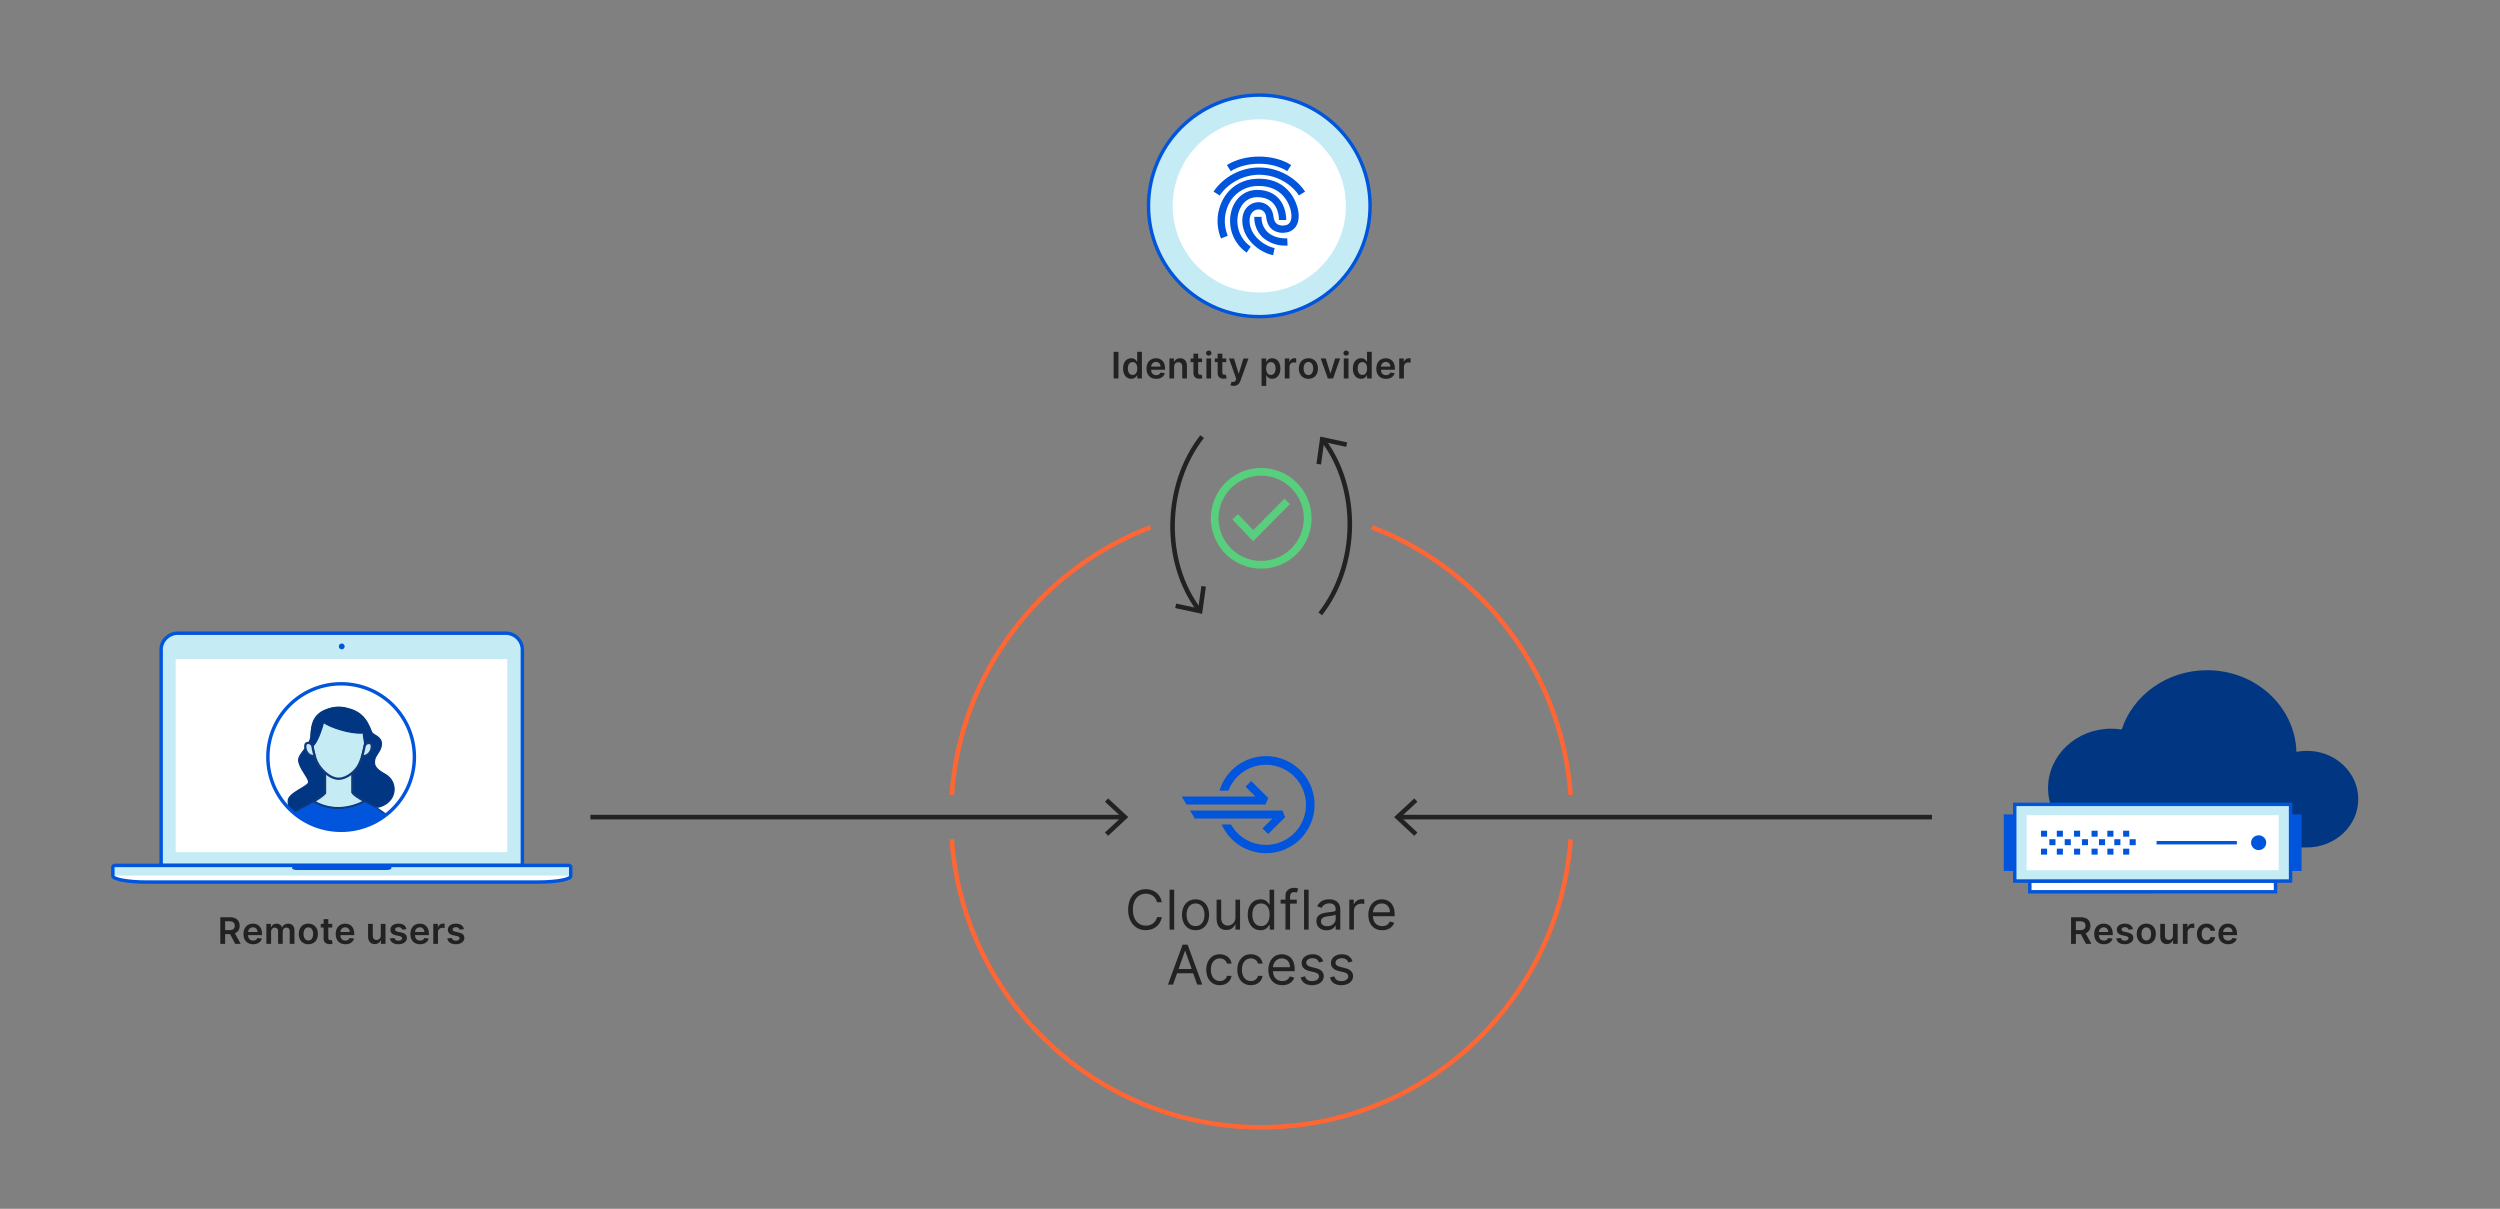 <?xml version="1.0" encoding="utf-8"?>
<!-- Generator: Adobe Illustrator 25.0.0, SVG Export Plug-In . SVG Version: 6.00 Build 0)  -->
<svg version="1.1" xmlns="http://www.w3.org/2000/svg" xmlns:xlink="http://www.w3.org/1999/xlink" x="0px" y="0px"
	 viewBox="0 0 546 264" style="enable-background:new 0 0 546 264;" xml:space="preserve">
<rect x="0" y="0" width="546" height="264" fill="#808080" stroke="none"/>
<style type="text/css">
	.st0{display:none;}
	.st1{display:inline;}
	.st2{fill:#FFFFFF;}
	.st3{opacity:0.3;fill:#FF00FF;}
	.st4{opacity:0.5;fill:#FF00FF;}
	.st5{fill:#E2F5FA;}
	.st6{fill:#C5EBF5;}
	.st7{fill:none;stroke:#222222;stroke-miterlimit:10;}
	.st8{fill:#222222;}
	.st9{fill:#FFFFFF;stroke:#FF6633;stroke-miterlimit:10;}
	.st10{fill:none;stroke:#FF6633;stroke-miterlimit:10;}
	.st11{fill:#272F3D;}
	.st12{fill-rule:evenodd;clip-rule:evenodd;fill:#F19B38;}
	.st13{fill:#4AABE8;}
	.st14{fill:#E1E1E1;}
	.st15{fill:#5D8FED;}
	.st16{fill:#D85241;}
	.st17{fill:#F1BE43;}
	.st18{fill:#E940F6;}
	.st19{fill:#1B59D3;}
	.st20{fill:none;stroke:#FF6633;stroke-linejoin:bevel;stroke-miterlimit:10;}
	.st21{fill:#0055DC;}
	.st22{fill:#FFFFFF;stroke:#222222;stroke-miterlimit:10;}
	.st23{clip-path:url(#SVGID_2_);}
	.st24{fill:#A53237;}
	.st25{fill:#EEBB45;}
	.st26{fill:#D8503F;}
	.st27{fill:#2E74B5;}
	.st28{fill:#E1E2E3;}
	.st29{fill:#6CB35B;}
	.st30{fill:none;stroke:#222222;stroke-width:0.5;stroke-miterlimit:10;}
	.st31{clip-path:url(#SVGID_4_);}
	.st32{fill:none;stroke:#0055DC;stroke-width:0.814;stroke-miterlimit:10;}
	.st33{fill:#C5EBF5;stroke:#0F387D;stroke-width:0.5;stroke-miterlimit:10;}
	.st34{fill:#0055DC;stroke:#0F387D;stroke-width:0.5;stroke-miterlimit:10;}
	.st35{fill:#003682;}
	.st36{fill:none;stroke:#003682;stroke-width:0.505;stroke-linejoin:round;stroke-miterlimit:10;}
	.st37{fill:#003682;stroke:#003682;stroke-width:0.505;stroke-linejoin:round;stroke-miterlimit:10;}
	.st38{fill:#B0291C;}
	.st39{fill:none;stroke:#B9B9B9;stroke-miterlimit:10;}
	.st40{fill:none;stroke:#57CF7D;stroke-miterlimit:10;}
	.st41{fill:#57CF7D;}
	.st42{fill:none;stroke:#B0291C;stroke-miterlimit:10;}
	.st43{clip-path:url(#SVGID_6_);}
	.st44{fill:none;stroke:#FBAD41;stroke-miterlimit:10;}
	.st45{fill:none;stroke:#F6821F;stroke-miterlimit:10;}
	.st46{fill:#FF6633;}
	.st47{fill:#0055DB;}
	.st48{fill:none;stroke:#747474;stroke-miterlimit:10;}
	.st49{fill:#747474;}
	.st50{clip-path:url(#SVGID_8_);}
	.st51{fill:none;stroke:#1B59D3;stroke-width:0.852;stroke-miterlimit:10;}
	.st52{fill:#CBE9F3;stroke:#193979;stroke-width:0.5;stroke-miterlimit:10;}
	.st53{fill:#FFFFFF;stroke:#0F387D;stroke-width:0.5;stroke-linecap:round;stroke-linejoin:round;stroke-miterlimit:10;}
	.st54{fill:#FFFFFF;stroke:#0F387D;stroke-width:0.957;stroke-linecap:round;stroke-linejoin:round;stroke-miterlimit:10;}
	.st55{fill:#1B59D3;stroke:#0F387D;stroke-width:0.5;stroke-linecap:round;stroke-miterlimit:10;}
	.st56{fill:#0F387D;stroke:#0F387D;stroke-width:0.5;stroke-linecap:round;stroke-linejoin:round;stroke-miterlimit:10;}
	.st57{fill:#FFFFFF;stroke:#0055DC;stroke-width:0.75;stroke-miterlimit:10;}
	.st58{fill:#C5EBF5;stroke:#0055DC;stroke-width:0.75;stroke-miterlimit:10;}
	.st59{fill:none;stroke:#0055DC;stroke-width:0.75;stroke-miterlimit:10;}
	.st60{fill:#6ECCE5;}
	.st61{fill:#FFFFFF;stroke:#6ECCE5;stroke-width:0.75;stroke-miterlimit:10;}
	.st62{fill:#C5EBF5;stroke:#6ECCE5;stroke-width:0.75;stroke-miterlimit:10;}
	.st63{fill:none;stroke:#6ECCE5;stroke-width:0.75;stroke-miterlimit:10;}
	.st64{fill:#0055DA;}
	.st65{fill:#F9FF00;}
	.st66{fill:none;stroke:#222222;stroke-width:0.86;stroke-miterlimit:10;}
	.st67{fill:none;stroke:#222222;stroke-width:0.86;stroke-linejoin:bevel;}
	.st68{fill:none;stroke:#222222;stroke-width:0.86;stroke-linejoin:bevel;stroke-dasharray:1.331,1.331;}
	.st69{fill:none;stroke:#222222;stroke-width:0.86;stroke-linejoin:bevel;stroke-dasharray:1.324,1.324;}
	.st70{fill:#C5EBF5;stroke:#0055DC;stroke-width:0.614;stroke-miterlimit:10;}
	.st71{fill:none;stroke:#0055DC;stroke-width:0.614;stroke-miterlimit:10;stroke-dasharray:1.474;}
	.st72{fill:#FFFFFF;stroke:#0055DC;stroke-width:0.614;stroke-miterlimit:10;}
	.st73{fill:none;stroke:#0055DC;stroke-width:0.614;stroke-miterlimit:10;}
	.st74{fill:none;stroke:#6ECCE5;stroke-width:0.86;stroke-miterlimit:10;}
	.st75{fill-rule:evenodd;clip-rule:evenodd;fill:#C5EBF5;stroke:#0055DC;stroke-width:0.75;stroke-miterlimit:10;}
	
		.st76{clip-path:url(#Shape_4_);fill-rule:evenodd;clip-rule:evenodd;fill:none;stroke:#0055DC;stroke-width:0.329;stroke-miterlimit:10;}
	.st77{clip-path:url(#Shape_4_);}
	.st78{fill:none;}
	.st79{fill-rule:evenodd;clip-rule:evenodd;fill:#FFFFFF;}
	.st80{fill-rule:evenodd;clip-rule:evenodd;fill:#0055DC;}
	.st81{clip-path:url(#SVGID_10_);}
	.st82{fill:none;stroke:#0055DC;stroke-width:0.21;stroke-miterlimit:10;}
	.st83{fill:#003682;stroke:#003682;stroke-width:0.269;stroke-miterlimit:10;}
	.st84{fill:#0055DC;stroke:#0F387D;stroke-width:0.269;stroke-miterlimit:10;}
	
		.st85{clip-path:url(#Shape_5_);fill-rule:evenodd;clip-rule:evenodd;fill:none;stroke:#0055DC;stroke-width:0.329;stroke-miterlimit:10;}
	.st86{clip-path:url(#Shape_5_);}
	.st87{clip-path:url(#SVGID_12_);}
	.st88{fill-rule:evenodd;clip-rule:evenodd;fill:#C5EBF5;stroke:#0055DC;stroke-width:0.65;stroke-miterlimit:10;}
	
		.st89{clip-path:url(#Shape_11_);fill-rule:evenodd;clip-rule:evenodd;fill:none;stroke:#0055DC;stroke-width:0.329;stroke-miterlimit:10;}
	.st90{clip-path:url(#Shape_11_);}
	.st91{clip-path:url(#SVGID_14_);}
	.st92{fill:#C5EBF5;stroke:#0F387D;stroke-width:0.65;stroke-miterlimit:10;}
	.st93{fill:none;stroke:#6ECCE5;stroke-miterlimit:10;}
	.st94{fill:none;stroke:#222222;stroke-miterlimit:10;stroke-dasharray:1.038,1.038;}
	.st95{fill:none;stroke:#222222;stroke-miterlimit:10;stroke-dasharray:1,1;}
	
		.st96{clip-path:url(#Shape_12_);fill-rule:evenodd;clip-rule:evenodd;fill:none;stroke:#0055DC;stroke-width:0.329;stroke-miterlimit:10;}
	.st97{clip-path:url(#Shape_12_);}
	.st98{clip-path:url(#SVGID_16_);}
	.st99{clip-path:url(#SVGID_18_);}
	.st100{fill:#222222;stroke:#222222;stroke-width:2.505;stroke-miterlimit:10;}
	.st101{fill:#222222;stroke:#4E4E4E;stroke-width:0.5;stroke-miterlimit:10;}
	.st102{fill:#B9B9B9;stroke:#4E4E4E;stroke-width:0.5;stroke-miterlimit:10;}
	.st103{fill:#4E4E4E;}
	.st104{fill:#FFFFFF;stroke:#4E4E4E;stroke-width:0.5;stroke-miterlimit:10;}
	.st105{fill:#B9B9B9;}
	.st106{fill:none;stroke:#B0291C;stroke-width:0.75;stroke-miterlimit:10;}
	.st107{clip-path:url(#SVGID_20_);}
	.st108{fill:none;stroke:#222222;stroke-width:0.86;stroke-miterlimit:10;stroke-dasharray:1,2;}
	.st109{clip-path:url(#SVGID_22_);}
	.st110{fill:#FFFFFF;stroke:#747474;stroke-miterlimit:10;}
	.st111{fill:none;stroke:#747474;stroke-width:0.5;stroke-miterlimit:10;stroke-dasharray:1,2;}
	.st112{enable-background:new    ;}
	.st113{fill:#D8D8D8;}
	.st114{fill:none;stroke:#2A2A2A;stroke-width:0.112;}
	.st115{fill:#666666;}
	.st116{fill:#A6A6A6;}
	.st117{fill-rule:evenodd;clip-rule:evenodd;fill:#747474;}
	.st118{fill:#737373;}
	.st119{fill:#7C7C7C;}
	.st120{fill:#949494;}
	.st121{fill:#7B7B7B;}
	.st122{fill:#BABABA;}
	.st123{fill:#E78532;}
	.st124{fill:#EFAD57;}
	.st125{fill-rule:evenodd;clip-rule:evenodd;}
	.st126{fill-rule:evenodd;clip-rule:evenodd;fill:#BB3532;}
	.st127{fill:#14353C;}
	.st128{fill:#EAA242;}
	.st129{fill:#2D6DA8;}
	.st130{fill:#449FD9;}
	.st131{fill-rule:evenodd;clip-rule:evenodd;fill:#18477B;}
	.st132{fill-rule:evenodd;clip-rule:evenodd;fill:#BAC6D2;}
	.st133{fill-rule:evenodd;clip-rule:evenodd;fill:#2E3E41;}
	.st134{fill-rule:evenodd;clip-rule:evenodd;fill:#8CB3A1;}
	.st135{fill:#2E3E41;}
	.st136{fill:#95B459;}
	.st137{fill:#648347;}
	.st138{fill:#FFFFFD;}
	.st139{fill:#1A1919;}
	.st140{fill:#2E76C2;}
	.st141{fill:#1F66F5;}
	.st142{fill:#E05B35;}
	.st143{fill:#8BB638;}
	.st144{fill:#45A2E8;}
	.st145{fill:#F4B941;}
	.st146{fill-rule:evenodd;clip-rule:evenodd;fill:#221F20;}
	.st147{fill-rule:evenodd;clip-rule:evenodd;fill:#E57F48;}
	.st148{fill:#D85040;}
	.st149{fill:#F1BC42;}
	.st150{fill:#5086EB;}
	.st151{fill:#58A45C;}
	.st152{clip-path:url(#SVGID_24_);}
	.st153{clip-path:url(#SVGID_26_);}
	.st154{clip-path:url(#SVGID_28_);}
	.st155{clip-path:url(#SVGID_30_);}
	.st156{clip-path:url(#SVGID_32_);}
	.st157{fill:none;stroke:#222222;stroke-linejoin:bevel;}
	.st158{clip-path:url(#SVGID_34_);}
	.st159{fill:none;stroke:#57CF7D;stroke-linejoin:bevel;}
	.st160{fill:none;stroke:#FF6633;stroke-linejoin:bevel;}
	.st161{fill:none;stroke:#222222;stroke-linejoin:bevel;stroke-miterlimit:10;}
	.st162{fill:none;stroke:#FF6633;stroke-width:0.5;stroke-miterlimit:10;}
	.st163{clip-path:url(#SVGID_36_);}
</style>
<g id="bg_color" class="st0">
	<g class="st1">
		<rect x="0.185" y="0.5" class="st2" width="545" height="263"/>
	</g>
</g>
<g id="margins" class="st0">
</g>
<g id="artwork">
	<g>
		<path class="st8" d="M452.319,200.326h2.18c1.334,0,2.049,0.75,2.049,1.859c0,0.789-0.36,1.374-1.044,1.649l1.257,2.305h-1.175
			l-1.141-2.128h-1.073v2.128h-1.053V200.326z M454.343,203.136c0.78,0,1.133-0.332,1.133-0.951s-0.353-0.979-1.139-0.979h-0.965
			v1.93H454.343z"/>
		<path class="st8" d="M457.371,203.984c0-1.345,0.814-2.262,2.063-2.262c1.072,0,1.992,0.672,1.992,2.202v0.315h-3.037
			c0.009,0.747,0.448,1.184,1.112,1.184c0.443,0,0.783-0.193,0.923-0.562l0.959,0.108c-0.182,0.758-0.88,1.254-1.896,1.254
			C458.174,206.224,457.371,205.353,457.371,203.984z M460.441,203.547c-0.006-0.593-0.402-1.024-0.993-1.024
			c-0.613,0-1.024,0.468-1.056,1.024H460.441z"/>
		<path class="st8" d="M464.889,203.034c-0.08-0.287-0.329-0.545-0.804-0.545c-0.429,0-0.755,0.205-0.752,0.5
			c-0.003,0.252,0.173,0.406,0.616,0.505l0.743,0.159c0.823,0.179,1.224,0.559,1.227,1.181c-0.003,0.826-0.772,1.391-1.862,1.391
			c-1.07,0-1.742-0.474-1.87-1.274l1.002-0.097c0.088,0.392,0.395,0.596,0.865,0.596c0.488,0,0.812-0.225,0.812-0.522
			c0-0.247-0.187-0.409-0.587-0.497l-0.744-0.156c-0.837-0.173-1.229-0.593-1.226-1.229c-0.003-0.806,0.712-1.322,1.763-1.322
			c1.021,0,1.611,0.471,1.754,1.209L464.889,203.034z"/>
		<path class="st8" d="M466.664,203.976c0-1.351,0.812-2.253,2.089-2.253s2.089,0.902,2.089,2.253c0,1.348-0.812,2.248-2.089,2.248
			S466.664,205.324,466.664,203.976z M469.8,203.973c0-0.797-0.346-1.436-1.041-1.436c-0.707,0-1.054,0.639-1.054,1.436
			s0.347,1.428,1.054,1.428C469.454,205.401,469.8,204.771,469.8,203.973z"/>
		<path class="st8" d="M474.573,201.779h1.027v4.359h-0.996v-0.775h-0.046c-0.198,0.488-0.658,0.832-1.311,0.832
			c-0.857,0-1.453-0.593-1.453-1.64v-2.776h1.027v2.617c0,0.554,0.329,0.902,0.822,0.902c0.454,0,0.929-0.329,0.929-0.993V201.779z"
			/>
		<path class="st8" d="M476.741,201.779h0.996v0.727h0.045c0.159-0.505,0.576-0.789,1.076-0.789c0.113,0,0.275,0.011,0.368,0.028
			v0.945c-0.088-0.028-0.304-0.06-0.477-0.06c-0.564,0-0.981,0.392-0.981,0.945v2.563h-1.027V201.779z"/>
		<path class="st8" d="M479.807,203.976c0-1.331,0.806-2.253,2.083-2.253c1.064,0,1.802,0.622,1.873,1.566h-0.981
			c-0.08-0.42-0.384-0.738-0.878-0.738c-0.633,0-1.056,0.528-1.056,1.408c0,0.891,0.415,1.428,1.056,1.428
			c0.452,0,0.789-0.27,0.878-0.738h0.981c-0.073,0.925-0.771,1.575-1.867,1.575C480.593,206.224,479.807,205.296,479.807,203.976z"
			/>
		<path class="st8" d="M484.505,203.984c0-1.345,0.814-2.262,2.063-2.262c1.072,0,1.992,0.672,1.992,2.202v0.315h-3.037
			c0.009,0.747,0.448,1.184,1.112,1.184c0.443,0,0.783-0.193,0.923-0.562l0.959,0.108c-0.182,0.758-0.88,1.254-1.896,1.254
			C485.308,206.224,484.505,205.353,484.505,203.984z M487.575,203.547c-0.005-0.593-0.402-1.024-0.993-1.024
			c-0.613,0-1.024,0.468-1.056,1.024H487.575z"/>
	</g>
	<g>
		<path class="st8" d="M48.116,200.326h2.18c1.334,0,2.049,0.75,2.049,1.859c0,0.789-0.36,1.374-1.044,1.649l1.257,2.305h-1.175
			l-1.141-2.128h-1.073v2.128h-1.053V200.326z M50.14,203.136c0.78,0,1.133-0.332,1.133-0.951s-0.353-0.979-1.139-0.979h-0.965v1.93
			H50.14z"/>
		<path class="st8" d="M53.168,203.984c0-1.345,0.814-2.262,2.063-2.262c1.072,0,1.992,0.672,1.992,2.202v0.315h-3.037
			c0.009,0.747,0.448,1.184,1.112,1.184c0.443,0,0.783-0.193,0.923-0.562l0.959,0.108c-0.182,0.758-0.88,1.254-1.896,1.254
			C53.971,206.224,53.168,205.353,53.168,203.984z M56.238,203.547c-0.005-0.593-0.402-1.024-0.993-1.024
			c-0.613,0-1.024,0.468-1.056,1.024H56.238z"/>
		<path class="st8" d="M58.177,201.779h0.981v0.741h0.051c0.182-0.497,0.619-0.797,1.204-0.797c0.587,0,1.01,0.304,1.178,0.797
			h0.045c0.193-0.485,0.676-0.797,1.309-0.797c0.801,0,1.362,0.517,1.362,1.49v2.926h-1.03v-2.767c0-0.54-0.329-0.783-0.743-0.783
			c-0.497,0-0.789,0.34-0.789,0.832v2.719h-1.008v-2.81c0-0.449-0.298-0.741-0.732-0.741c-0.442,0-0.8,0.363-0.8,0.899v2.651h-1.027
			V201.779z"/>
		<path class="st8" d="M65.251,203.976c0-1.351,0.812-2.253,2.089-2.253s2.089,0.902,2.089,2.253c0,1.348-0.812,2.248-2.089,2.248
			S65.251,205.324,65.251,203.976z M68.387,203.973c0-0.797-0.346-1.436-1.041-1.436c-0.707,0-1.054,0.639-1.054,1.436
			s0.347,1.428,1.054,1.428C68.041,205.401,68.387,204.771,68.387,203.973z"/>
		<path class="st8" d="M72.559,202.574h-0.86v2.254c0,0.414,0.207,0.505,0.466,0.505c0.127,0,0.244-0.025,0.301-0.04l0.173,0.803
			c-0.11,0.037-0.312,0.094-0.604,0.102c-0.772,0.023-1.368-0.38-1.362-1.201v-2.424h-0.619v-0.794h0.619v-1.044h1.027v1.044h0.86
			V202.574z"/>
		<path class="st8" d="M73.314,203.984c0-1.345,0.814-2.262,2.063-2.262c1.072,0,1.992,0.672,1.992,2.202v0.315h-3.037
			c0.009,0.747,0.448,1.184,1.112,1.184c0.443,0,0.783-0.193,0.923-0.562l0.959,0.108c-0.182,0.758-0.88,1.254-1.896,1.254
			C74.117,206.224,73.314,205.353,73.314,203.984z M76.385,203.547c-0.005-0.593-0.402-1.024-0.993-1.024
			c-0.613,0-1.024,0.468-1.056,1.024H76.385z"/>
		<path class="st8" d="M83.166,201.779h1.027v4.359h-0.996v-0.775h-0.046c-0.198,0.488-0.658,0.832-1.311,0.832
			c-0.857,0-1.453-0.593-1.453-1.64v-2.776h1.027v2.617c0,0.554,0.329,0.902,0.822,0.902c0.454,0,0.929-0.329,0.929-0.993V201.779z"
			/>
		<path class="st8" d="M87.843,203.034c-0.08-0.287-0.329-0.545-0.804-0.545c-0.429,0-0.755,0.205-0.752,0.5
			c-0.003,0.252,0.173,0.406,0.616,0.505l0.743,0.159c0.823,0.179,1.224,0.559,1.227,1.181c-0.003,0.826-0.772,1.391-1.862,1.391
			c-1.07,0-1.742-0.474-1.87-1.274l1.002-0.097c0.088,0.392,0.395,0.596,0.865,0.596c0.488,0,0.812-0.225,0.812-0.522
			c0-0.247-0.187-0.409-0.587-0.497l-0.744-0.156c-0.837-0.173-1.229-0.593-1.226-1.229c-0.003-0.806,0.712-1.322,1.763-1.322
			c1.021,0,1.611,0.471,1.754,1.209L87.843,203.034z"/>
		<path class="st8" d="M89.618,203.984c0-1.345,0.814-2.262,2.063-2.262c1.072,0,1.992,0.672,1.992,2.202v0.315h-3.037
			c0.009,0.747,0.448,1.184,1.112,1.184c0.443,0,0.783-0.193,0.923-0.562l0.959,0.108c-0.182,0.758-0.88,1.254-1.896,1.254
			C90.421,206.224,89.618,205.353,89.618,203.984z M92.688,203.547c-0.006-0.593-0.402-1.024-0.993-1.024
			c-0.613,0-1.024,0.468-1.056,1.024H92.688z"/>
		<path class="st8" d="M94.627,201.779h0.996v0.727h0.045c0.159-0.505,0.576-0.789,1.076-0.789c0.113,0,0.275,0.011,0.368,0.028
			v0.945c-0.088-0.028-0.304-0.06-0.477-0.06c-0.564,0-0.981,0.392-0.981,0.945v2.563h-1.027V201.779z"/>
		<path class="st8" d="M100.389,203.034c-0.08-0.287-0.329-0.545-0.804-0.545c-0.429,0-0.755,0.205-0.752,0.5
			c-0.003,0.252,0.173,0.406,0.616,0.505l0.743,0.159c0.823,0.179,1.224,0.559,1.227,1.181c-0.003,0.826-0.772,1.391-1.862,1.391
			c-1.069,0-1.742-0.474-1.87-1.274l1.002-0.097c0.088,0.392,0.395,0.596,0.865,0.596c0.488,0,0.812-0.225,0.812-0.522
			c0-0.247-0.187-0.409-0.587-0.497l-0.744-0.156c-0.837-0.173-1.229-0.593-1.226-1.229c-0.003-0.806,0.712-1.322,1.763-1.322
			c1.021,0,1.611,0.471,1.754,1.209L100.389,203.034z"/>
	</g>
	<g>
		<path class="st10" d="M207.865,173.617c1.89-26.783,19.349-49.268,43.382-58.46"/>
		<path class="st10" d="M343.021,183.295c-2.481,35.158-31.789,62.909-67.578,62.909s-65.096-27.751-67.578-62.909"/>
		<path class="st10" d="M299.639,115.157c24.033,9.192,41.492,31.677,43.382,58.46"/>
	</g>
	<g>
		<g>
			<path class="st8" d="M252.689,197.037c-0.255-1.209-1.294-1.856-2.452-1.856c-1.583,0-2.826,1.226-2.826,3.491
				s1.243,3.491,2.826,3.491c1.158,0,2.197-0.647,2.452-1.856h1.056c-0.323,1.788-1.754,2.844-3.508,2.844
				c-2.23,0-3.849-1.72-3.849-4.479s1.618-4.479,3.849-4.479c1.754,0,3.185,1.056,3.508,2.844H252.689z"/>
			<path class="st8" d="M256.439,203.031h-1.004v-8.719h1.004V203.031z"/>
			<path class="st8" d="M258.143,199.795c0-2.043,1.191-3.389,2.963-3.389c1.771,0,2.963,1.345,2.963,3.389
				c0,2.026-1.192,3.372-2.963,3.372C259.334,203.167,258.143,201.822,258.143,199.795z M263.063,199.795
				c0-1.312-0.613-2.486-1.958-2.486c-1.346,0-1.958,1.175-1.958,2.486c0,1.311,0.612,2.469,1.958,2.469
				C262.45,202.265,263.063,201.107,263.063,199.795z"/>
			<path class="st8" d="M269.823,196.492h1.005v6.539h-1.005v-1.107h-0.067c-0.307,0.664-0.954,1.192-1.941,1.192
				c-1.227,0-2.111-0.8-2.111-2.469v-4.155h1.004v4.087c0,0.954,0.597,1.566,1.431,1.566c0.749,0,1.686-0.562,1.686-1.788V196.492z"
				/>
			<path class="st8" d="M272.501,199.778c0-2.061,1.141-3.372,2.793-3.372c1.276,0,1.668,0.783,1.89,1.124h0.085v-3.218h1.005v8.719
				h-0.971v-1.005h-0.119c-0.222,0.358-0.647,1.141-1.907,1.141C273.642,203.167,272.501,201.856,272.501,199.778z M277.286,199.761
				c0-1.464-0.647-2.452-1.873-2.452c-1.277,0-1.907,1.073-1.907,2.452c0,1.396,0.646,2.503,1.907,2.503
				C276.622,202.265,277.286,201.243,277.286,199.761z"/>
			<path class="st8" d="M283.216,197.343h-1.464v5.688h-1.005v-5.688h-1.056v-0.852h1.056v-0.902c0-1.124,0.902-1.686,1.839-1.686
				c0.494,0,0.801,0.102,0.954,0.17l-0.29,0.868c-0.102-0.034-0.272-0.102-0.562-0.102c-0.664,0-0.937,0.341-0.937,0.988v0.664
				h1.464V197.343z"/>
			<path class="st8" d="M285.806,203.031h-1.004v-8.719h1.004V203.031z"/>
			<path class="st8" d="M287.491,201.175c0-1.499,1.324-1.767,2.537-1.924c1.192-0.153,1.686-0.111,1.686-0.596v-0.034
				c0-0.838-0.455-1.328-1.379-1.328c-0.958,0-1.481,0.511-1.703,0.988l-0.953-0.341c0.511-1.192,1.635-1.532,2.622-1.532
				c0.834,0,2.418,0.238,2.418,2.316v4.308h-1.005v-0.886h-0.051c-0.204,0.426-0.801,1.039-1.941,1.039
				C288.479,203.184,287.491,202.452,287.491,201.175z M291.714,200.664v-0.919c-0.17,0.205-1.311,0.324-1.736,0.375
				c-0.783,0.103-1.481,0.341-1.481,1.107c0,0.698,0.578,1.056,1.379,1.056C291.067,202.282,291.714,201.481,291.714,200.664z"/>
			<path class="st8" d="M294.691,196.492h0.971v0.988h0.067c0.238-0.647,0.92-1.09,1.703-1.09c0.149,0,0.413,0.008,0.528,0.017
				v1.021c-0.068-0.017-0.345-0.068-0.613-0.068c-0.954,0-1.652,0.647-1.652,1.532v4.138h-1.004V196.492z"/>
			<path class="st8" d="M298.836,199.813c0-2.01,1.175-3.406,2.945-3.406c1.362,0,2.811,0.834,2.811,3.27v0.426h-4.747
				c0.047,1.4,0.86,2.163,2.039,2.163c0.788,0,1.379-0.341,1.635-1.022l0.971,0.272c-0.307,0.988-1.277,1.652-2.605,1.652
				C299.993,203.167,298.836,201.822,298.836,199.813z M303.569,199.233c0-1.107-0.698-1.924-1.788-1.924
				c-1.149,0-1.868,0.907-1.937,1.924H303.569z"/>
			<path class="st8" d="M255.08,215.031l3.201-8.719h1.09l3.201,8.719h-1.106l-0.877-2.469h-3.525l-0.877,2.469H255.08z
				 M260.257,211.625l-1.396-3.934h-0.068l-1.396,3.934H260.257z"/>
			<path class="st8" d="M263.443,211.795c0-1.993,1.175-3.389,2.945-3.389c1.38,0,2.419,0.817,2.589,2.043h-1.005
				c-0.153-0.596-0.681-1.141-1.566-1.141c-1.175,0-1.958,0.971-1.958,2.452c0,1.516,0.766,2.503,1.958,2.503
				c0.783,0,1.379-0.426,1.566-1.141h1.005c-0.17,1.158-1.124,2.043-2.571,2.043C264.567,215.167,263.443,213.753,263.443,211.795z"
				/>
			<path class="st8" d="M270.224,211.795c0-1.993,1.175-3.389,2.945-3.389c1.38,0,2.419,0.817,2.589,2.043h-1.005
				c-0.153-0.596-0.681-1.141-1.566-1.141c-1.175,0-1.958,0.971-1.958,2.452c0,1.516,0.766,2.503,1.958,2.503
				c0.783,0,1.379-0.426,1.566-1.141h1.005c-0.17,1.158-1.124,2.043-2.571,2.043C271.348,215.167,270.224,213.753,270.224,211.795z"
				/>
			<path class="st8" d="M277.003,211.813c0-2.01,1.175-3.406,2.945-3.406c1.362,0,2.811,0.834,2.811,3.27v0.426h-4.747
				c0.047,1.4,0.86,2.163,2.039,2.163c0.788,0,1.38-0.341,1.635-1.022l0.971,0.272c-0.307,0.988-1.277,1.652-2.605,1.652
				C278.161,215.167,277.003,213.822,277.003,211.813z M281.736,211.233c0-1.107-0.698-1.924-1.788-1.924
				c-1.149,0-1.868,0.907-1.937,1.924H281.736z"/>
			<path class="st8" d="M288.089,210.211c-0.174-0.451-0.536-0.937-1.413-0.937c-0.8,0-1.396,0.409-1.396,0.971
				c0,0.502,0.35,0.762,1.124,0.954l0.971,0.238c1.167,0.286,1.737,0.86,1.737,1.771c0,1.128-1.035,1.958-2.555,1.958
				c-1.337,0-2.252-0.592-2.486-1.703l0.954-0.239c0.179,0.703,0.693,1.056,1.516,1.056c0.937,0,1.532-0.46,1.532-1.022
				c0-0.451-0.311-0.766-0.971-0.919l-1.09-0.255c-1.2-0.281-1.737-0.886-1.737-1.788c0-1.107,1.022-1.89,2.401-1.89
				c1.294,0,2.001,0.622,2.316,1.549L288.089,210.211z"/>
			<path class="st8" d="M294.487,210.211c-0.174-0.451-0.536-0.937-1.413-0.937c-0.8,0-1.396,0.409-1.396,0.971
				c0,0.502,0.35,0.762,1.124,0.954l0.971,0.238c1.167,0.286,1.737,0.86,1.737,1.771c0,1.128-1.035,1.958-2.555,1.958
				c-1.337,0-2.252-0.592-2.486-1.703l0.954-0.239c0.179,0.703,0.693,1.056,1.516,1.056c0.937,0,1.532-0.46,1.532-1.022
				c0-0.451-0.311-0.766-0.971-0.919l-1.09-0.255c-1.2-0.281-1.737-0.886-1.737-1.788c0-1.107,1.022-1.89,2.401-1.89
				c1.294,0,2.001,0.622,2.316,1.549L294.487,210.211z"/>
		</g>
	</g>
	<g>
		<g>
			<path class="st8" d="M244.273,82.653h-1.053V76.84h1.053V82.653z"/>
			<path class="st8" d="M245.275,80.479c0-1.453,0.792-2.242,1.8-2.242c0.77,0,1.09,0.462,1.246,0.777h0.042V76.84h1.03v5.812h-1.01
				v-0.687h-0.062c-0.162,0.318-0.5,0.764-1.249,0.764C246.045,82.73,245.275,81.915,245.275,80.479z M248.384,80.473
				c0-0.846-0.363-1.394-1.024-1.394c-0.685,0-1.036,0.582-1.036,1.394c0,0.817,0.357,1.414,1.036,1.414
				C248.015,81.887,248.384,81.319,248.384,80.473z"/>
			<path class="st8" d="M250.391,80.499c0-1.345,0.814-2.262,2.063-2.262c1.072,0,1.992,0.672,1.992,2.202v0.315h-3.037
				c0.009,0.747,0.448,1.184,1.112,1.184c0.443,0,0.783-0.193,0.923-0.562l0.959,0.108c-0.182,0.758-0.88,1.254-1.896,1.254
				C251.193,82.738,250.391,81.867,250.391,80.499z M253.461,80.062c-0.005-0.593-0.402-1.024-0.993-1.024
				c-0.613,0-1.024,0.468-1.056,1.024H253.461z"/>
			<path class="st8" d="M256.427,82.653h-1.027v-4.359h0.981v0.741h0.051c0.199-0.485,0.647-0.797,1.3-0.797
				c0.9,0,1.496,0.596,1.493,1.64v2.776h-1.027v-2.617c0-0.582-0.317-0.931-0.849-0.931c-0.542,0-0.922,0.363-0.922,0.994V82.653z"
				/>
			<path class="st8" d="M262.534,79.088h-0.86v2.253c0,0.414,0.207,0.505,0.466,0.505c0.127,0,0.244-0.025,0.301-0.04l0.173,0.803
				c-0.11,0.037-0.312,0.094-0.604,0.102c-0.771,0.023-1.368-0.38-1.362-1.201v-2.423h-0.619v-0.795h0.619v-1.044h1.027v1.044h0.86
				V79.088z"/>
			<path class="st8" d="M263.397,77.119c0-0.31,0.267-0.559,0.596-0.559c0.327,0,0.594,0.25,0.594,0.559
				c0,0.306-0.267,0.556-0.594,0.556C263.664,77.675,263.397,77.425,263.397,77.119z M263.478,78.294h1.027v4.359h-1.027V78.294z"/>
			<path class="st8" d="M267.819,79.088h-0.86v2.253c0,0.414,0.207,0.505,0.466,0.505c0.127,0,0.244-0.025,0.301-0.04l0.173,0.803
				c-0.11,0.037-0.312,0.094-0.604,0.102c-0.771,0.023-1.368-0.38-1.362-1.201v-2.423h-0.619v-0.795h0.619v-1.044h1.027v1.044h0.86
				V79.088z"/>
			<path class="st8" d="M268.73,84.169l0.238-0.797c0.448,0.127,0.743,0.091,0.939-0.392l0.088-0.235l-1.581-4.45h1.09l1.005,3.292
				h0.045l1.008-3.292l1.099,0.006l-1.751,4.881c-0.247,0.684-0.71,1.099-1.511,1.099C269.119,84.279,268.869,84.228,268.73,84.169z
				"/>
			<path class="st8" d="M275.521,78.294h1.01v0.721h0.06c0.156-0.315,0.477-0.777,1.246-0.777c1.008,0,1.8,0.789,1.8,2.242
				c0,1.436-0.77,2.25-1.797,2.25c-0.749,0-1.087-0.446-1.249-0.764h-0.042v2.322h-1.027V78.294z M277.552,81.887
				c0.679,0,1.036-0.596,1.036-1.414c0-0.812-0.352-1.394-1.036-1.394c-0.661,0-1.024,0.548-1.024,1.394
				S276.896,81.887,277.552,81.887z"/>
			<path class="st8" d="M280.598,78.294h0.996v0.727h0.045c0.159-0.505,0.576-0.789,1.076-0.789c0.113,0,0.275,0.011,0.368,0.028
				v0.945c-0.088-0.028-0.304-0.06-0.477-0.06c-0.564,0-0.981,0.392-0.981,0.945v2.563h-1.027V78.294z"/>
			<path class="st8" d="M283.663,80.49c0-1.351,0.812-2.253,2.089-2.253s2.089,0.902,2.089,2.253c0,1.348-0.812,2.248-2.089,2.248
				S283.663,81.838,283.663,80.49z M286.799,80.487c0-0.797-0.346-1.436-1.041-1.436c-0.707,0-1.054,0.639-1.054,1.436
				s0.347,1.428,1.054,1.428C286.453,81.915,286.799,81.285,286.799,80.487z"/>
			<path class="st8" d="M291.135,82.653H290l-1.553-4.359h1.096l1.002,3.238h0.045l1.005-3.238h1.093L291.135,82.653z"/>
			<path class="st8" d="M293.401,77.119c0-0.31,0.267-0.559,0.596-0.559c0.327,0,0.594,0.25,0.594,0.559
				c0,0.306-0.267,0.556-0.594,0.556C293.668,77.675,293.401,77.425,293.401,77.119z M293.481,78.294h1.027v4.359h-1.027V78.294z"/>
			<path class="st8" d="M295.467,80.479c0-1.453,0.792-2.242,1.8-2.242c0.77,0,1.09,0.462,1.246,0.777h0.042V76.84h1.03v5.812h-1.01
				v-0.687h-0.062c-0.162,0.318-0.5,0.764-1.249,0.764C296.236,82.73,295.467,81.915,295.467,80.479z M298.575,80.473
				c0-0.846-0.363-1.394-1.024-1.394c-0.685,0-1.036,0.582-1.036,1.394c0,0.817,0.357,1.414,1.036,1.414
				C298.206,81.887,298.575,81.319,298.575,80.473z"/>
			<path class="st8" d="M300.582,80.499c0-1.345,0.814-2.262,2.063-2.262c1.072,0,1.992,0.672,1.992,2.202v0.315h-3.037
				c0.009,0.747,0.448,1.184,1.112,1.184c0.443,0,0.783-0.193,0.923-0.562l0.959,0.108c-0.182,0.758-0.88,1.254-1.896,1.254
				C301.385,82.738,300.582,81.867,300.582,80.499z M303.652,80.062c-0.005-0.593-0.402-1.024-0.993-1.024
				c-0.613,0-1.024,0.468-1.056,1.024H303.652z"/>
			<path class="st8" d="M305.591,78.294h0.996v0.727h0.045c0.159-0.505,0.576-0.789,1.076-0.789c0.113,0,0.275,0.011,0.368,0.028
				v0.945c-0.088-0.028-0.304-0.06-0.477-0.06c-0.564,0-0.981,0.392-0.981,0.945v2.563h-1.027V78.294z"/>
		</g>
	</g>
	<g>
		<line class="st8" x1="246.408" y1="178.456" x2="128.95" y2="178.456"/>
		<g>
			<line class="st7" x1="245.324" y1="178.456" x2="128.95" y2="178.456"/>
			<g>
				<polygon class="st8" points="242.01,174.366 241.328,175.099 244.94,178.455 241.328,181.813 242.01,182.545 246.408,178.455 
									"/>
			</g>
		</g>
	</g>
	<g>
		<line class="st8" x1="304.478" y1="178.456" x2="421.936" y2="178.456"/>
		<g>
			<line class="st7" x1="305.562" y1="178.456" x2="421.936" y2="178.456"/>
			<g>
				<polygon class="st8" points="308.876,182.546 309.558,181.814 305.946,178.457 309.558,175.1 308.876,174.367 304.478,178.457 
									"/>
			</g>
		</g>
	</g>
	<g>
		<g>
			<g>
				<path class="st7" d="M262.538,95.355c-8.373,10.735-8.597,27.355-0.672,37.862"/>
				<g>
					<polygon class="st8" points="256.667,132.803 256.876,131.825 261.696,132.865 262.381,127.981 263.372,128.121 
						262.537,134.069 					"/>
				</g>
			</g>
		</g>
		<g>
			<g>
				<path class="st7" d="M288.347,134.068c8.373-10.735,8.597-27.355,0.672-37.862"/>
				<g>
					<polygon class="st8" points="294.219,96.62 294.009,97.598 289.189,96.558 288.504,101.442 287.513,101.302 288.349,95.354 
											"/>
				</g>
			</g>
		</g>
	</g>
	<circle class="st58" cx="275.031" cy="44.962" r="24.196"/>
	<circle class="st2" cx="275.031" cy="44.962" r="18.911"/>
	<g>
		<path class="st35" d="M503.822,163.982c-0.782,0-1.545,0.075-2.282,0.218c-0.294-9.892-8.914-17.826-19.506-17.826
			c-8.779,0-16.203,5.451-18.655,12.95c-0.744-0.117-1.508-0.179-2.288-0.179c-7.619,0-13.795,5.807-13.795,12.971
			c0,7.152,6.156,12.951,13.757,12.97l0,0h0.037c0,0,0,0,0.001,0s0,0,0.001,0h42.729c0,0,0,0,0,0
			c6.198,0,11.223-4.725,11.223-10.553C515.045,168.706,510.02,163.982,503.822,163.982z"/>
		<rect x="437.619" y="177.862" class="st21" width="2.401" height="12.358"/>
		<rect x="500.261" y="177.862" class="st21" width="2.401" height="12.358"/>
		
			<rect x="468.968" y="166.762" transform="matrix(-5.571431e-05 -1 1 -5.571431e-05 276.574 663.744)" class="st57" width="2.345" height="53.663"/>
		<rect x="440.02" y="175.672" class="st58" width="60.241" height="16.748"/>
		
			<rect x="464.128" y="156.527" transform="matrix(-1.836970e-16 1 -1 -1.836970e-16 654.187 -286.095)" class="st2" width="12.026" height="55.037"/>
		<g>
			<rect x="445.756" y="181.428" class="st21" width="1.333" height="1.302"/>
			<rect x="445.756" y="185.349" class="st21" width="1.333" height="1.302"/>
			<rect x="447.582" y="183.283" class="st21" width="1.333" height="1.302"/>
			<rect x="449.205" y="181.428" class="st21" width="1.333" height="1.302"/>
			<rect x="449.205" y="185.349" class="st21" width="1.333" height="1.302"/>
			<rect x="450.93" y="183.283" class="st21" width="1.333" height="1.302"/>
			<rect x="452.97" y="181.428" class="st21" width="1.333" height="1.302"/>
			<rect x="452.97" y="185.349" class="st21" width="1.333" height="1.302"/>
			<rect x="454.695" y="183.283" class="st21" width="1.333" height="1.302"/>
			<rect x="456.793" y="181.428" class="st21" width="1.333" height="1.302"/>
			<rect x="456.793" y="185.349" class="st21" width="1.333" height="1.302"/>
			<rect x="458.416" y="183.283" class="st21" width="1.333" height="1.302"/>
			<rect x="460.243" y="181.428" class="st21" width="1.333" height="1.302"/>
			<rect x="460.243" y="185.349" class="st21" width="1.333" height="1.302"/>
			<rect x="461.764" y="183.283" class="st21" width="1.333" height="1.302"/>
			<rect x="463.692" y="181.428" class="st21" width="1.333" height="1.302"/>
			<rect x="463.692" y="185.349" class="st21" width="1.333" height="1.302"/>
			<rect x="465.113" y="183.283" class="st21" width="1.333" height="1.302"/>
		</g>
		<ellipse class="st21" cx="493.287" cy="184.046" rx="1.655" ry="1.617"/>
		<line class="st59" x1="488.527" y1="184.046" x2="470.995" y2="184.046"/>
	</g>
	<g>
		<g>
			<g>
				<g>
					<g>
						<path class="st75" d="M110.47,138.289H38.805c-1.95,0-3.612,1.6-3.612,3.582v47.137h78.89v-47.137
							C114.082,139.889,112.426,138.289,110.47,138.289z"/>
						<circle id="webcam_5_" class="st21" cx="74.637" cy="141.175" r="0.633">
						</circle>
						<g id="bottom_5_" transform="translate(0, 351)">
							<defs>
								<path id="Shape_9_" d="M117.234-158.356H32.055c-4.428,0-7.41-0.679-7.41-1.325v-1.964c0-0.194,0.193-0.351,0.433-0.351
									h99.134c0.24,0,0.433,0.157,0.433,0.351v2.041C124.644-159.093,122.334-158.356,117.234-158.356z"/>
							</defs>
							<use xlink:href="#Shape_9_"  style="overflow:visible;fill-rule:evenodd;clip-rule:evenodd;fill:#FFFFFF;"/>
							<clipPath id="Shape_4_">
								<use xlink:href="#Shape_9_"  style="overflow:visible;"/>
							</clipPath>
							<path id="Shape_10_" class="st76" d="M117.234-158.356H32.055c-4.428,0-7.41-0.679-7.41-1.325v-1.964
								c0-0.194,0.193-0.351,0.433-0.351h99.134c0.24,0,0.433,0.157,0.433,0.351v2.041
								C124.644-159.093,122.334-158.356,117.234-158.356z"/>
							<g class="st77">
								<path class="st78" d="M24.645-159.763v0.082c0,0.646,2.982,1.325,7.41,1.325h85.179c5.1,0,7.41-0.737,7.411-1.248v-0.159
									H24.645z"/>
								<path class="st6" d="M124.645-161.645c0-0.194-0.193-0.351-0.433-0.351H25.078c-0.24,0-0.433,0.157-0.433,0.351v1.882h100
									V-161.645z"/>
							</g>
							
								<use xlink:href="#Shape_9_"  style="overflow:visible;fill-rule:evenodd;clip-rule:evenodd;fill:none;stroke:#0055DC;stroke-width:0.75;stroke-miterlimit:10;"/>
						</g>
						<rect x="38.371" y="143.924" class="st79" width="72.399" height="42.192">
						</rect>
						<path id="touchpad_5_" class="st80" d="M85.474,189.148v0.446c0,0.318-0.626,0.414-1.1,0.414H64.93
							c-0.499,0-1.129-0.096-1.129-0.414v-0.446"/>
					</g>
				</g>
			</g>
		</g>
		<g>
			<defs>
				<circle id="SVGID_9_" cx="74.503" cy="165.339" r="16"/>
			</defs>
			<use xlink:href="#SVGID_9_"  style="overflow:visible;fill:#FFFFFF;"/>
			<clipPath id="SVGID_2_">
				<use xlink:href="#SVGID_9_"  style="overflow:visible;"/>
			</clipPath>
			<g class="st23">
				<g>
					<path class="st82" d="M79.718,162.445c-0.193-0.398-0.404-2.362-0.404-2.362c-2.956,0.265-7.459-1.38-8.653-2.307"/>
					<path class="st83" d="M81.254,160.046c0.336,0.518,2.051,0.858,2.051,2.399c0,1.542-1.305,2.337-1.492,3.559
						c-0.186,1.222,0.225,1.952,2.312,3.116c2.991,1.668,2.611,6.255-1.641,7.193c0,0-4.6-1.834-5.532-3.276v-4.261l-5.967-0.071
						v4.531c-1.378,1.488-5.487,3.377-7.095,4.3c-0.349-0.301-0.998-1.223-0.948-2.661c0.06-1.74,4.476-3.091,4.476-4.075
						c0-0.984-2.188-3.183-2.188-4.795c0-1.613,2.805-3.024,2.805-6.179c0-5.384,5.459-5.264,5.966-5.264
						C79.932,154.56,80.694,159.181,81.254,160.046z"/>
					<path class="st33" d="M68.521,175.029c0.953-0.577,1.839-1.139,2.464-1.793v-4.531l5.967,0.071v4.261
						c0.272,0.529,1.301,1.18,2.674,1.951c0,0-2.554,1.511-5.761,1.511S68.521,175.029,68.521,175.029z"/>
					<path class="st84" d="M74.503,181.339c3.733,0,7.164-1.282,9.886-3.425c-2.292-1.77-4.73-2.897-4.73-2.897
						s-2.586,1.53-5.793,1.53c-3.207,0-5.361-1.482-5.361-1.482l0,0c-1.376,0.776-2.973,1.518-4.427,2.404
						C66.877,179.879,70.519,181.339,74.503,181.339z"/>
					<g>
						<path class="st33" d="M79.899,160.493c0,1.547-0.567,4.699-1.561,6.601c-0.738,1.412-2.641,2.985-4.371,2.985
							c-1.73,0-3.437-1.572-4.371-2.984c-1.185-1.791-1.562-5.055-1.562-6.601c0-3.276,2.656-5.932,5.932-5.932
							S79.899,157.216,79.899,160.493z"/>
						<path class="st83" d="M79.718,162.445c-0.193-0.398-0.404-2.362-0.404-2.362c-2.956,0.265-7.459-1.38-8.653-2.307
							c0,0-1.105,4.334-2.418,5.204l0,0c-0.149-0.968-0.21-1.866-0.21-2.487c0-3.276,2.656-5.932,5.932-5.932
							s5.932,2.656,5.932,5.932C79.899,161.003,79.837,161.688,79.718,162.445L79.718,162.445z"/>
						<path class="st33" d="M79.628,162.98c0.054-0.308,0.488-0.886,1.234-0.66c0.746,0.225,0.326,2.934-1.76,2.838
							C79.231,164.751,79.531,163.607,79.628,162.98z"/>
						<path class="st33" d="M68.244,162.98c-0.054-0.308-0.577-0.944-1.275-0.66c-0.65,0.265-0.326,2.934,1.76,2.838
							C68.624,164.821,68.334,163.68,68.244,162.98z"/>
					</g>
				</g>
			</g>
			<use xlink:href="#SVGID_9_"  style="overflow:visible;fill:none;stroke:#0055DC;stroke-width:0.75;stroke-miterlimit:10;"/>
		</g>
	</g>
	<g>
		<path class="st21" d="M281.137,37.385l0.852-1.335c-3.847-2.472-10.143-2.472-14.033,0l0.832,1.339
			C272.222,35.222,277.753,35.222,281.137,37.385z"/>
		<path class="st21" d="M274.936,36.576c-1.952,0.017-3.872,0.504-5.596,1.42s-3.202,2.234-4.309,3.842l1.335,0.852
			c0.971-1.376,2.253-2.504,3.743-3.291c1.489-0.787,3.143-1.211,4.827-1.238c4.754,0,7.797,2.956,8.748,4.517l1.347-0.82
			C283.93,40.031,280.392,36.576,274.936,36.576z"/>
		<path class="st21" d="M274.94,39.025c-3.134,0-5.773,1.359-7.425,3.827c-0.878,1.355-1.413,2.904-1.56,4.512
			c-0.147,1.608,0.099,3.228,0.716,4.72l1.466-0.602c-0.521-1.251-0.73-2.61-0.609-3.96c0.121-1.35,0.568-2.65,1.302-3.789
			c0.672-0.994,1.585-1.802,2.653-2.347c1.068-0.546,2.257-0.812,3.457-0.775c5.511,0,6.997,4.521,7.104,6.264
			c0.123,2.044-1.046,2.286-1.268,2.31l-0.127,0.024c-0.585,0.128-1.197,0.034-1.716-0.265c-0.448-0.313-0.725-0.887-0.82-1.704
			c-0.258-2.239-1.981-3.17-3.447-3.082c-1.613,0.095-3.348,1.399-3.348,4.045c0,3.815,3.502,6.886,6.735,7.528l0.317-1.553
			c-2.286-0.448-5.468-2.769-5.468-5.975c0-1.628,0.931-2.409,1.854-2.46c0.725-0.044,1.632,0.372,1.783,1.68
			c0.151,1.307,0.658,2.25,1.506,2.833c0.872,0.539,1.918,0.719,2.92,0.503c1.03-0.115,2.837-1.078,2.658-3.962
			C283.494,44.619,281.676,39.025,274.94,39.025z"/>
		<path class="st21" d="M270.523,46.319c0.642-2.044,2.135-3.261,4.021-3.261c4.433,0,4.778,3.819,4.778,4.988h1.585
			c0-3.031-1.664-6.573-6.363-6.573c-2.579,0-4.699,1.68-5.547,4.358c-0.512,1.703-0.471,3.525,0.117,5.203
			c0.588,1.678,1.693,3.127,3.155,4.139l0.891-1.311c-1.178-0.819-2.067-1.99-2.541-3.344
			C270.146,49.164,270.112,47.694,270.523,46.319z"/>
		<path class="st21" d="M276.81,50.661c-0.434-0.429-0.772-0.945-0.994-1.513c-0.222-0.569-0.322-1.177-0.293-1.787h-1.585
			c-0.026,0.823,0.119,1.642,0.426,2.406c0.306,0.764,0.767,1.457,1.353,2.035c1.39,1.233,3.198,1.89,5.055,1.838
			c0.143,0,0.289,0,0.432,0l-0.075-1.585C279.401,52.135,277.825,51.628,276.81,50.661z"/>
	</g>
	<g>
		<path class="st41" d="M275.443,102.194c-2.176,0-4.302,0.645-6.111,1.854c-1.809,1.209-3.219,2.927-4.051,4.937
			c-0.833,2.01-1.05,4.222-0.626,6.356c0.424,2.134,1.472,4.094,3.01,5.632s3.498,2.586,5.632,3.01
			c2.134,0.424,4.345,0.207,6.356-0.626c2.01-0.833,3.728-2.242,4.937-4.051c1.209-1.809,1.854-3.936,1.854-6.111
			c0-2.917-1.159-5.715-3.222-7.778C281.158,103.353,278.36,102.194,275.443,102.194z M275.443,122.502
			c-1.841,0-3.64-0.546-5.171-1.569c-1.531-1.023-2.724-2.476-3.428-4.177s-0.889-3.572-0.53-5.378
			c0.359-1.806,1.246-3.464,2.547-4.766c1.302-1.302,2.96-2.188,4.766-2.547c1.806-0.359,3.677-0.175,5.378,0.53
			c1.701,0.704,3.154,1.897,4.177,3.428c1.023,1.531,1.569,3.33,1.569,5.171c0,2.469-0.981,4.836-2.726,6.582
			C280.279,121.521,277.911,122.502,275.443,122.502z"/>
		<path class="st41" d="M273.712,115.779l-3.342-3.49l-1.223,1.172l4.544,4.747l8.034-8.123l-1.202-1.189L273.712,115.779z"/>
	</g>
	<g>
		<path class="st21" d="M276.488,165.135c-2.237-0.001-4.418,0.706-6.228,2.02c-1.811,1.314-3.159,3.168-3.852,5.295l-0.07,0.22
			h1.95l0.045-0.105c0.721-1.829,2.036-3.362,3.735-4.352c1.698-0.99,3.681-1.379,5.627-1.105c1.947,0.274,3.744,1.196,5.103,2.617
			c1.359,1.421,2.199,3.258,2.386,5.215c0.187,1.957-0.29,3.92-1.355,5.572c-1.065,1.652-2.655,2.898-4.514,3.536
			c-1.859,0.638-3.88,0.632-5.735-0.019c-1.855-0.65-3.437-1.906-4.491-3.566c-0.05-0.075-0.095-0.15-0.14-0.23l-0.1-0.175h-2.045
			l0.12,0.245c0.185,0.397,0.397,0.782,0.635,1.15c0.992,1.551,2.371,2.817,4.001,3.673c1.63,0.856,3.455,1.273,5.295,1.21
			c1.84-0.063,3.632-0.604,5.2-1.57c1.568-0.966,2.857-2.323,3.741-3.938c0.884-1.615,1.332-3.433,1.3-5.274
			c-0.032-1.841-0.542-3.642-1.482-5.226c-0.939-1.584-2.274-2.896-3.874-3.807C280.139,165.613,278.329,165.134,276.488,165.135z"
			/>
		<path class="st21" d="M276.983,174.285l-3.715-3.715l-1.235,1.235l2.16,2.165h-16.105l1.04,1.745h17.26L276.983,174.285z"/>
		<path class="st21" d="M275.723,180.93l1.235,1.235l3.715-3.715l-0.595-1.435h-20.175l1.035,1.75h16.945L275.723,180.93z"/>
	</g>
</g>
<g id="Layer_4">
</g>
</svg>
